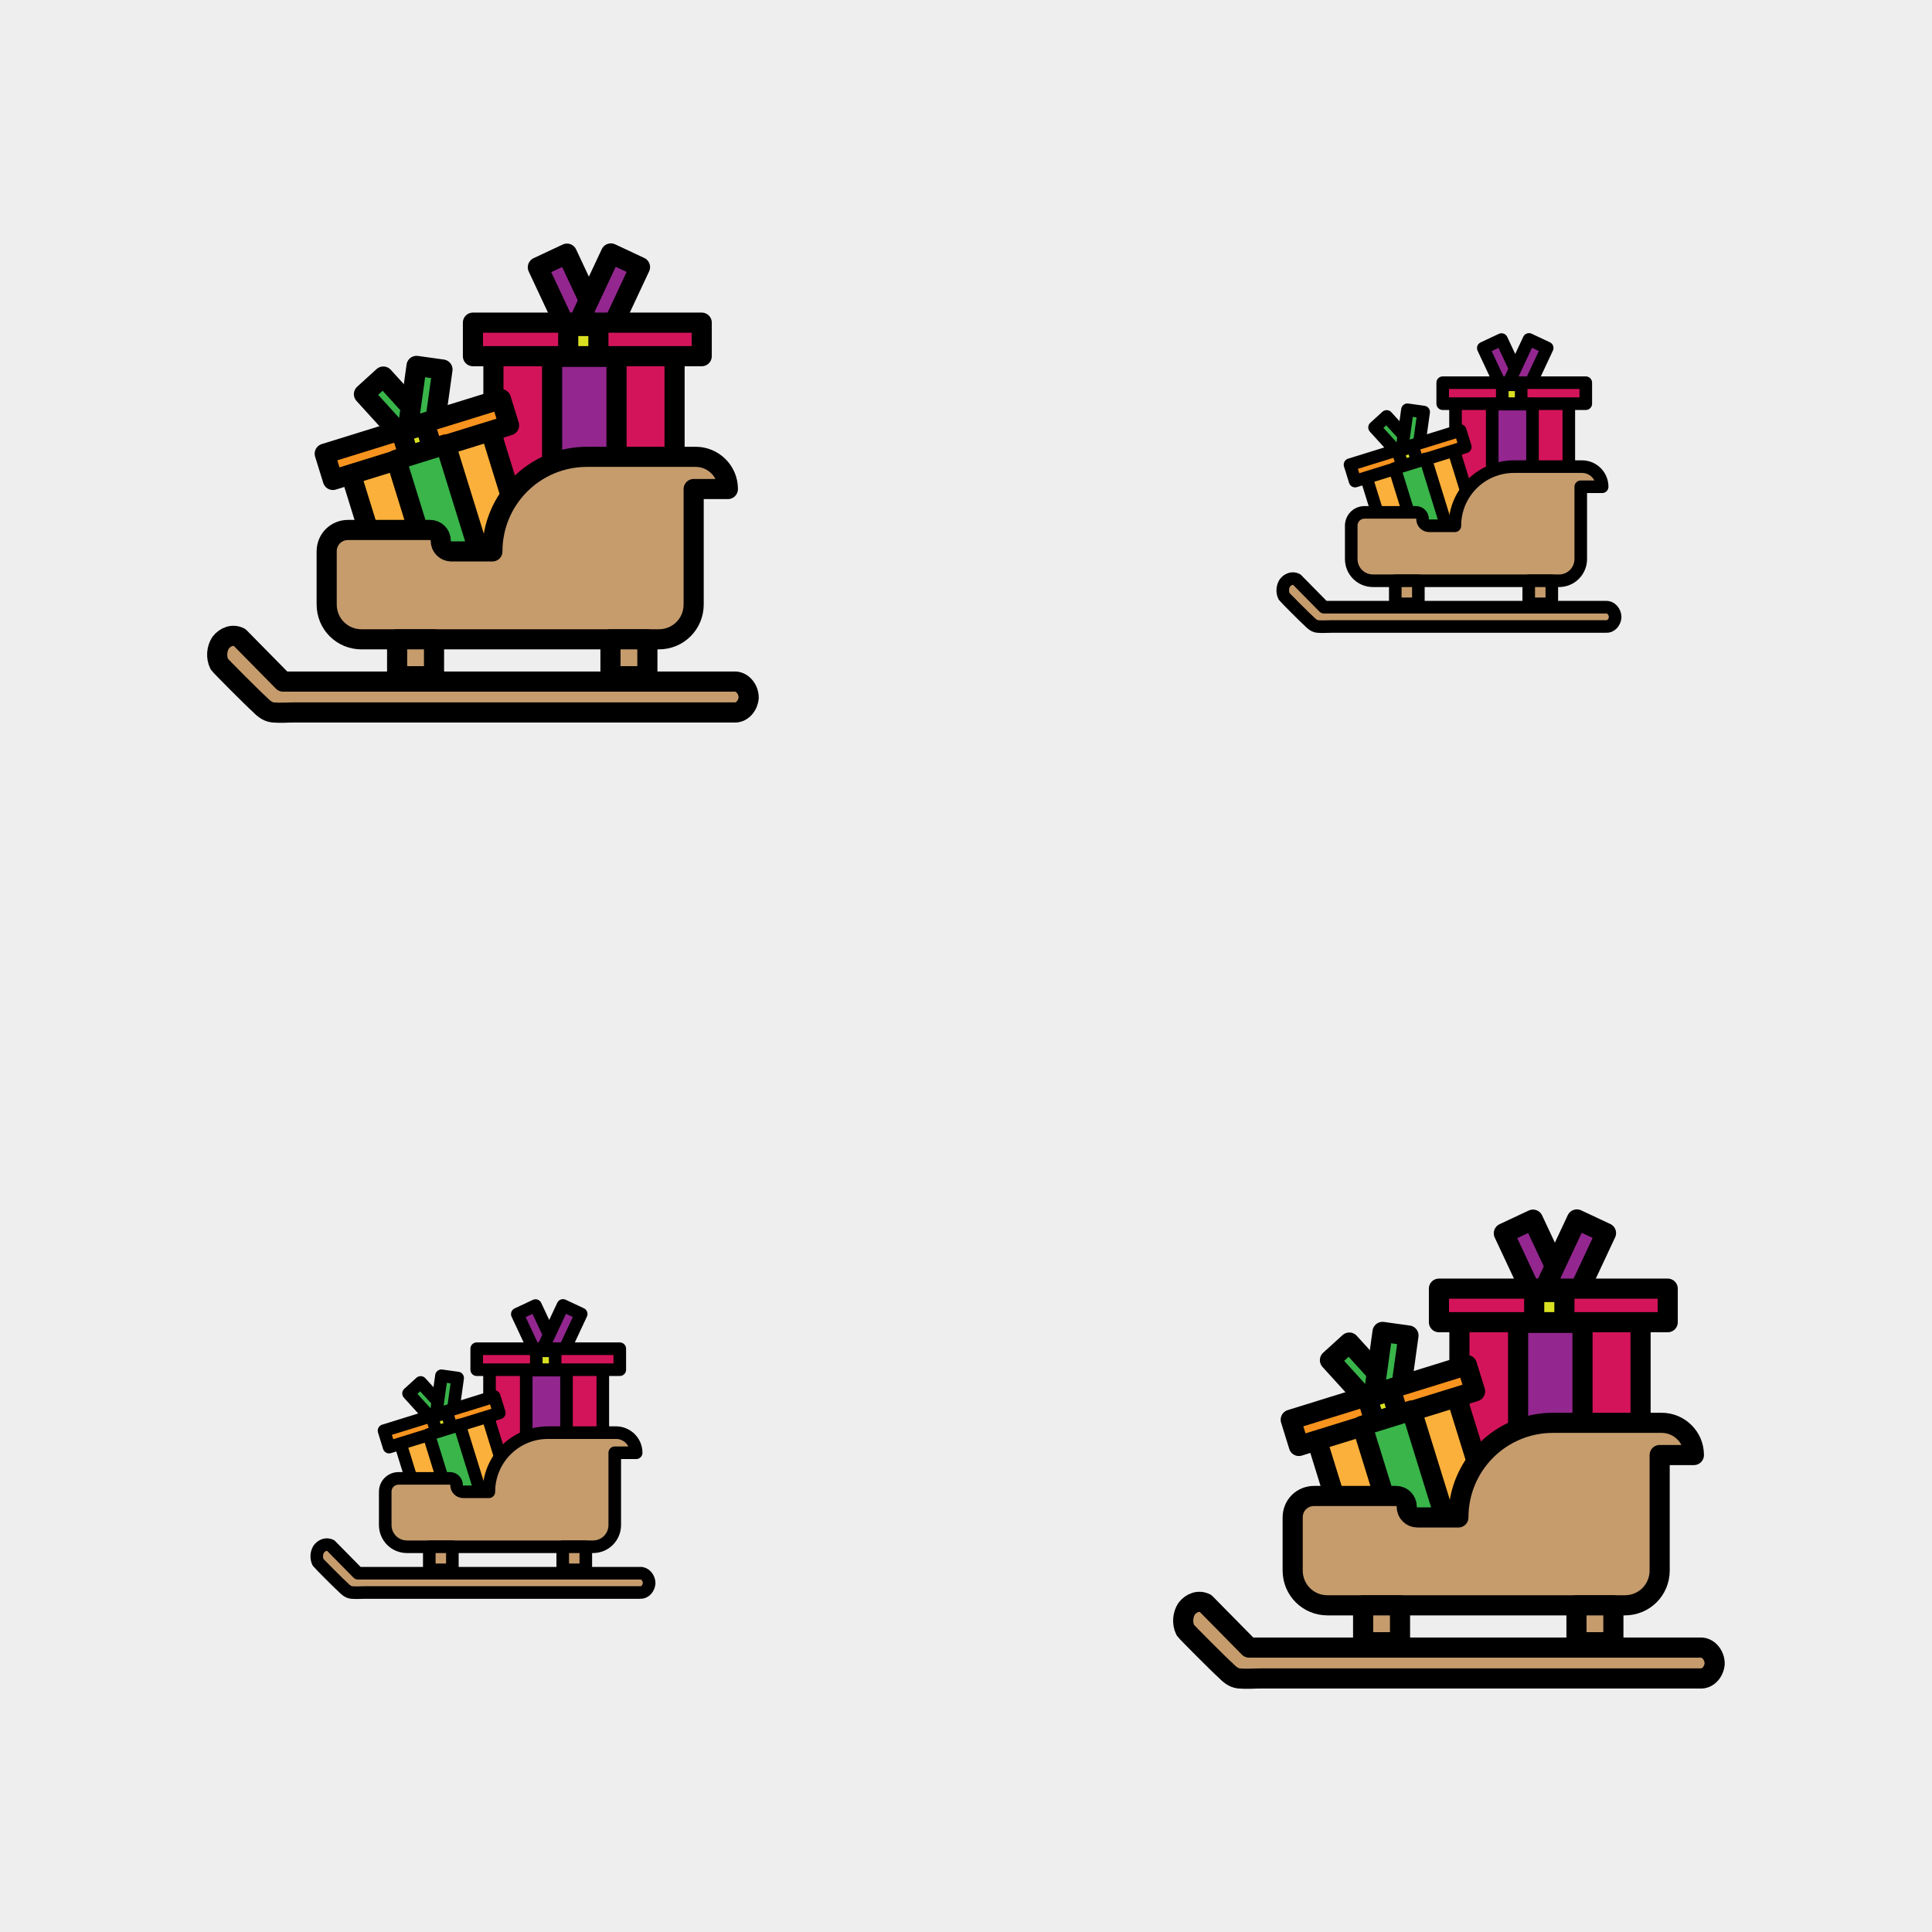 <?xml version="1.0" encoding="utf-8"?>
<svg xmlns="http://www.w3.org/2000/svg" xmlns:xlink="http://www.w3.org/1999/xlink" viewBox="0 0 256 256" width="256px" height="256px">
<style type="text/css">@keyframes ld-pulse
{
  0% {
    animation-timing-function: cubic-bezier(0.041,0.391,0.509,0.69);
    transform: scale(1);
  }
  24.3% {
    animation-timing-function: cubic-bezier(0.225,0.633,0.525,1);
    transform: scale(0.846);
  }
  55% {
    animation-timing-function: cubic-bezier(0.304,0.339,0.655,0.614);
    transform: scale(0.802);
  }
  70.2% {
    animation-timing-function: cubic-bezier(0.446,0.273,0.556,0.729);
    transform: scale(0.829);
  }
  82.3% {
    animation-timing-function: cubic-bezier(0.683,0.184,1,0.736);
    transform: scale(0.869);
  }
  100% {
    transform: scale(1);
  }
}
.ld.ld-pulse {
  animation: ld-pulse 0.5s infinite;
}</style>
<rect x="0" y="0" width="256" height="256" fill="#eee"/>
<defs>
  <g id="id-0.625599682400237"><!--Generator: Adobe Illustrator 21.0.0, SVG Export Plug-In . SVG Version: 6.00 Build 0)--><g><g><rect x="60.2" y="16.3" transform="matrix(0.905 -0.424 0.424 0.905 -3.218 28.623)" style="fill:#93278f;stroke:#000;stroke-width:3;stroke-linecap:round;stroke-linejoin:round;stroke-miterlimit:10" width="4.8" height="10.5"/><rect x="66.6" y="16.3" transform="matrix(-0.905 -0.424 0.424 -0.905 122.313 70.311)" style="fill:#93278f;stroke:#000;stroke-width:3;stroke-linecap:round;stroke-linejoin:round;stroke-miterlimit:10" width="4.8" height="10.5"/><rect x="51.5" y="28.5" transform="matrix(-1.836970e-16 1 -1 -1.836970e-16 107.053 -22.95)" style="fill:#d4145a;stroke:#000;stroke-width:3;stroke-linecap:round;stroke-linejoin:round;stroke-miterlimit:10" width="27" height="27"/><rect x="48.5" y="26.1" style="fill:#d4145a;stroke:#000;stroke-width:3;stroke-linecap:round;stroke-linejoin:round;stroke-miterlimit:10" width="34.1" height="5"/><rect x="62.7" y="26.6" style="fill:#d9e021;stroke:#000;stroke-width:3;stroke-linecap:round;stroke-linejoin:round;stroke-miterlimit:10" width="4.5" height="4.5"/><rect x="60.3" y="31.2" style="fill:#93278f;stroke:#000;stroke-width:3;stroke-linecap:round;stroke-linejoin:round;stroke-miterlimit:10" width="9.6" height="24.4"/></g><g><rect x="34.6" y="34.3" transform="matrix(0.74 -0.673 0.673 0.74 -16.433 34.664)" style="fill:#39b54a;stroke:#000;stroke-width:3;stroke-linecap:round;stroke-linejoin:round;stroke-miterlimit:10" width="3.9" height="8.5"/><rect x="39.5" y="32.8" transform="matrix(-0.991 -0.138 0.138 -0.991 77.405 79.466)" style="fill:#39b54a;stroke:#000;stroke-width:3;stroke-linecap:round;stroke-linejoin:round;stroke-miterlimit:10" width="3.9" height="8.5"/><rect x="32.4" y="42.9" transform="matrix(0.296 0.955 -0.955 0.296 81.879 -3.44)" style="fill:#fbb03b;stroke:#000;stroke-width:3;stroke-linecap:round;stroke-linejoin:round;stroke-miterlimit:10" width="21.8" height="21.8"/><rect x="26.4" y="41.5" transform="matrix(0.955 -0.296 0.296 0.955 -11.086 13.814)" style="fill:#f7931e;stroke:#000;stroke-width:3;stroke-linecap:round;stroke-linejoin:round;stroke-miterlimit:10" width="27.5" height="4.1"/><rect x="38.3" y="41.8" transform="matrix(0.955 -0.296 0.296 0.955 -11.117 13.819)" style="fill:#d9e021;stroke:#000;stroke-width:3;stroke-linecap:round;stroke-linejoin:round;stroke-miterlimit:10" width="3.7" height="3.7"/><rect x="39.8" y="45" transform="matrix(0.955 -0.296 0.296 0.955 -14.254 15.346)" style="fill:#39b54a;stroke:#000;stroke-width:3;stroke-linecap:round;stroke-linejoin:round;stroke-miterlimit:10" width="7.7" height="19.7"/></g><g><path style="fill:#c69c6d;stroke:#000;stroke-width:3;stroke-linecap:round;stroke-linejoin:round;stroke-miterlimit:10" d=" M86.5,50.9c0-2.7-2.2-4.8-4.8-4.8h-0.2h-2.6H65.5c-7.8,0-14.1,6.3-14.1,14.1v0h-6.1c-0.9,0-1.6-0.7-1.6-1.6v0 c0-0.9-0.7-1.6-1.6-1.6H29.9c-1.8,0-3.2,1.4-3.2,3.2v7.9c0,2.9,2.3,5.2,5.2,5.2h3.3h8.5h7.7h5.5h19.3c2.9,0,5.2-2.3,5.2-5.2V50.9 L86.5,50.9L86.5,50.9z"/><rect x="37.2" y="73.3" style="fill:#c69c6d;stroke:#000;stroke-width:3;stroke-linecap:round;stroke-linejoin:round;stroke-miterlimit:10" width="5.5" height="5.5"/><rect x="69" y="73.3" style="fill:#c69c6d;stroke:#000;stroke-width:3;stroke-linecap:round;stroke-linejoin:round;stroke-miterlimit:10" width="5.5" height="5.5"/><path style="fill:#c69c6d;stroke:#000;stroke-width:3;stroke-linecap:round;stroke-linejoin:round;stroke-miterlimit:10" d=" M20.2,79.6L13.7,73c-1-0.5-2.1-0.1-2.8,0.8c-0.6,0.9-0.7,2.2-0.2,3.2c0.2,0.3,5.2,5.3,5.9,5.9c0.6,0.6,1.2,1.2,2.1,1.3 c1.1,0.1,2.2,0,3.2,0c2.1,0,4.3,0,6.4,0c4.3,0,8.6,0,12.9,0s8.6,0,12.9,0s8.6,0,12.9,0c4.3,0,8.6,0,12.9,0c2.5,0,5,0,7.5,0 c1.2,0.1,2.1-1,2.2-2.2c0-1.3-1-2.5-2.2-2.4C65,79.6,42.6,79.6,20.2,79.6z"/></g></g></g>
  <g id="id-0.625599682400237-2">
    
<!-- Generator: Adobe Illustrator 21.0.0, SVG Export Plug-In . SVG Version: 6.00 Build 0)  -->







    <g transform=" translate(192,192) scale(0.889)"><g class="ld ld-pulse" style="animation-delay:0s"><g data-icon="">  <use xlink:href="#id-0.625599682400237" x="-50" y="-50"/>
</g></g></g><g transform=" translate(192,63.999) scale(0.556)"><g class="ld ld-pulse" style="animation-delay:-0.125s"><g data-icon="">  <use xlink:href="#id-0.625599682400237" x="-50" y="-50"/>
</g></g></g><g transform=" translate(64,63.999) scale(0.889)"><g class="ld ld-pulse" style="animation-delay:-0.25s"><g data-icon="">  <use xlink:href="#id-0.625599682400237" x="-50" y="-50"/>
</g></g></g><g transform=" translate(64,192) scale(0.556)"><g class="ld ld-pulse" style="animation-delay:-0.375s"><g data-icon="">  <use xlink:href="#id-0.625599682400237" x="-50" y="-50"/>
</g></g></g>
  </g>
</defs>
<g>
  <use xlink:href="#id-0.625599682400237-2" x="0" y="0"/>
  <use xlink:href="#id-0.625599682400237-2" x="-256" y="0"/>
  <animateTransform attributeName="transform" type="translate" repeatCount="indefinite" dur="4s"
  keyTimes="0;1" values="0;256"/>
</g>
</svg>